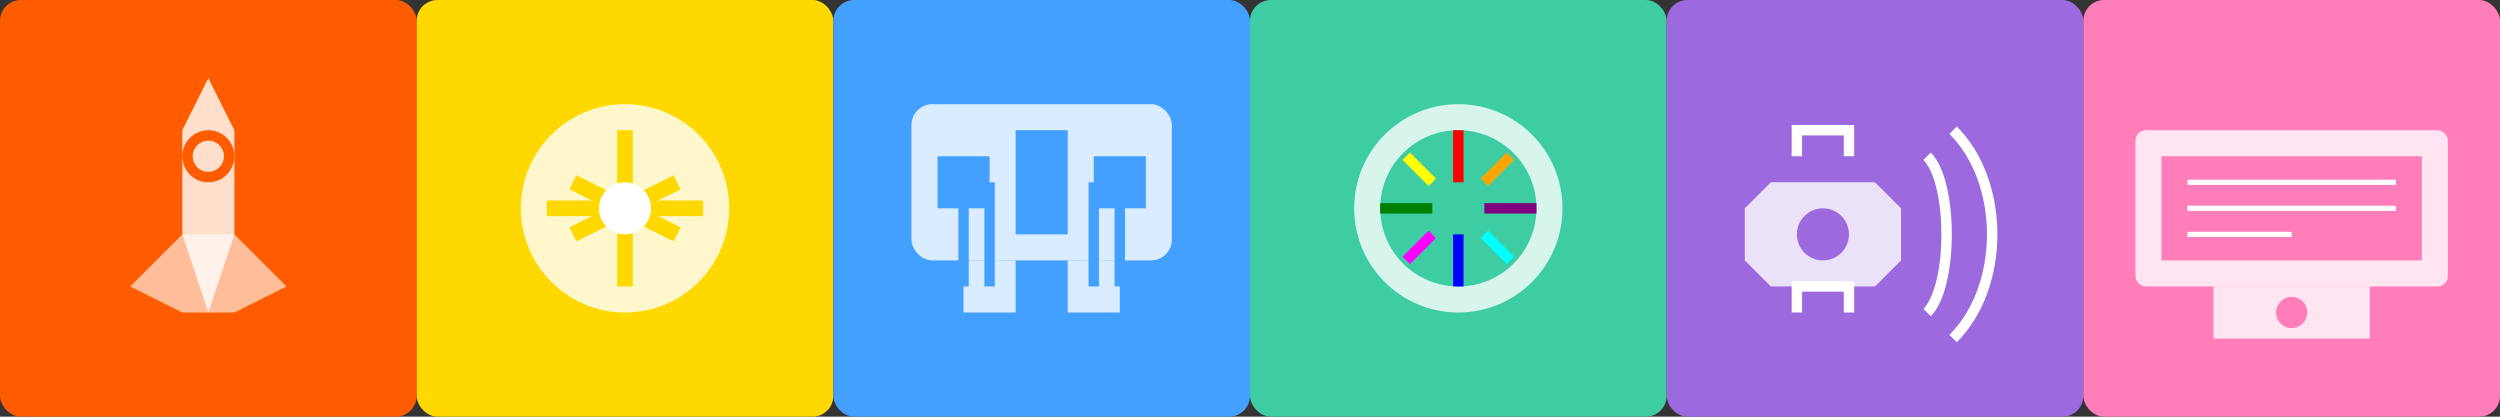 <svg width="480" height="80" viewBox="0 0 480 80" fill="none" xmlns="http://www.w3.org/2000/svg">
  <rect x="0" y="0" width="480" height="80" fill="#333333" stroke="none"/>
  <!-- First Contact -->
  <g id="first-contact">
    <rect x="0" y="0" width="80" height="80" rx="4" fill="#FF5B00"/>
    <path d="M40 15 L35 25 L35 45 L40 60 L45 45 L45 25 L40 15 Z" fill="white" opacity="0.8"/>
    <path d="M35 45 L25 55 L35 60 L40 60 L40 45 L35 45 Z" fill="white" opacity="0.6"/>
    <path d="M45 45 L55 55 L45 60 L40 60 L40 45 L45 45 Z" fill="white" opacity="0.6"/>
    <circle cx="40" cy="30" r="5" fill="#FF5B00"/>
    <circle cx="40" cy="30" r="3" fill="white" opacity="0.8"/>
  </g>
  
  <!-- Let There Be Light -->
  <g id="light-master">
    <rect x="80" y="0" width="80" height="80" rx="4" fill="#FFD800"/>
    <circle cx="120" cy="40" r="20" fill="white" opacity="0.8"/>
    <path d="M110 35 L130 45" stroke="#FFD800" stroke-width="3"/>
    <path d="M110 45 L130 35" stroke="#FFD800" stroke-width="3"/>
    <path d="M120 25 L120 55" stroke="#FFD800" stroke-width="3"/>
    <path d="M105 40 L135 40" stroke="#FFD800" stroke-width="3"/>
    <circle cx="120" cy="40" r="5" fill="white"/>
  </g>
  
  <!-- Power Restored -->
  <g id="power-restored">
    <rect x="160" y="0" width="80" height="80" rx="4" fill="#44A0FF"/>
    <rect x="175" y="20" width="50" height="30" rx="4" fill="white" opacity="0.8"/>
    <rect x="185" y="50" width="10" height="10" fill="white" opacity="0.8"/>
    <rect x="205" y="50" width="10" height="10" fill="white" opacity="0.8"/>
    <path d="M180 30 L190 30 L190 40 L180 40 L180 30 Z" fill="#44A0FF"/>
    <path d="M195 25 L205 25 L205 45 L195 45 L195 25 Z" fill="#44A0FF"/>
    <path d="M210 30 L220 30 L220 40 L210 40 L210 30 Z" fill="#44A0FF"/>
    <path d="M185 35 L185 55" stroke="#44A0FF" stroke-width="2"/>
    <path d="M190 35 L190 55" stroke="#44A0FF" stroke-width="2"/>
    <path d="M210 35 L210 55" stroke="#44A0FF" stroke-width="2"/>
    <path d="M215 35 L215 55" stroke="#44A0FF" stroke-width="2"/>
  </g>
  
  <!-- Color Wizard -->
  <g id="color-wizard">
    <rect x="240" y="0" width="80" height="80" rx="4" fill="#3ECDA2"/>
    <circle cx="280" cy="40" r="20" fill="white" opacity="0.8"/>
    <circle cx="280" cy="40" r="15" fill="#3ECDA2"/>
    <path d="M280 25 L280 35" stroke="red" stroke-width="2"/>
    <path d="M280 45 L280 55" stroke="blue" stroke-width="2"/>
    <path d="M265 40 L275 40" stroke="green" stroke-width="2"/>
    <path d="M285 40 L295 40" stroke="purple" stroke-width="2"/>
    <path d="M270 30 L275 35" stroke="yellow" stroke-width="2"/>
    <path d="M285 45 L290 50" stroke="cyan" stroke-width="2"/>
    <path d="M270 50 L275 45" stroke="magenta" stroke-width="2"/>
    <path d="M285 35 L290 30" stroke="orange" stroke-width="2"/>
  </g>
  
  <!-- Sound the Alarm -->
  <g id="sound-alarm">
    <rect x="320" y="0" width="80" height="80" rx="4" fill="#9C6ADE"/>
    <path d="M340 35 L360 35 L365 40 L365 50 L360 55 L340 55 L335 50 L335 40 L340 35 Z" fill="white" opacity="0.8"/>
    <path d="M345 30 L345 25 L355 25 L355 30" stroke="white" stroke-width="2"/>
    <path d="M345 60 L345 55 L355 55 L355 60" stroke="white" stroke-width="2"/>
    <path d="M370 30 C375 35, 375 55, 370 60" stroke="white" stroke-width="2"/>
    <path d="M375 25 C385 35, 385 55, 375 65" stroke="white" stroke-width="2"/>
    <circle cx="350" cy="45" r="5" fill="#9C6ADE"/>
  </g>
  
  <!-- Display Master -->
  <g id="display-master">
    <rect x="400" y="0" width="80" height="80" rx="4" fill="#FF7EB9"/>
    <rect x="410" y="25" width="60" height="30" rx="2" fill="white" opacity="0.8"/>
    <rect x="415" y="30" width="50" height="20" fill="#FF7EB9"/>
    <path d="M420 35 L460 35" stroke="white" stroke-width="1"/>
    <path d="M420 40 L460 40" stroke="white" stroke-width="1"/>
    <path d="M420 45 L440 45" stroke="white" stroke-width="1"/>
    <path d="M425 55 L455 55 L455 65 L425 65 L425 55 Z" fill="white" opacity="0.8"/>
    <circle cx="440" cy="60" r="3" fill="#FF7EB9"/>
  </g>
</svg>
